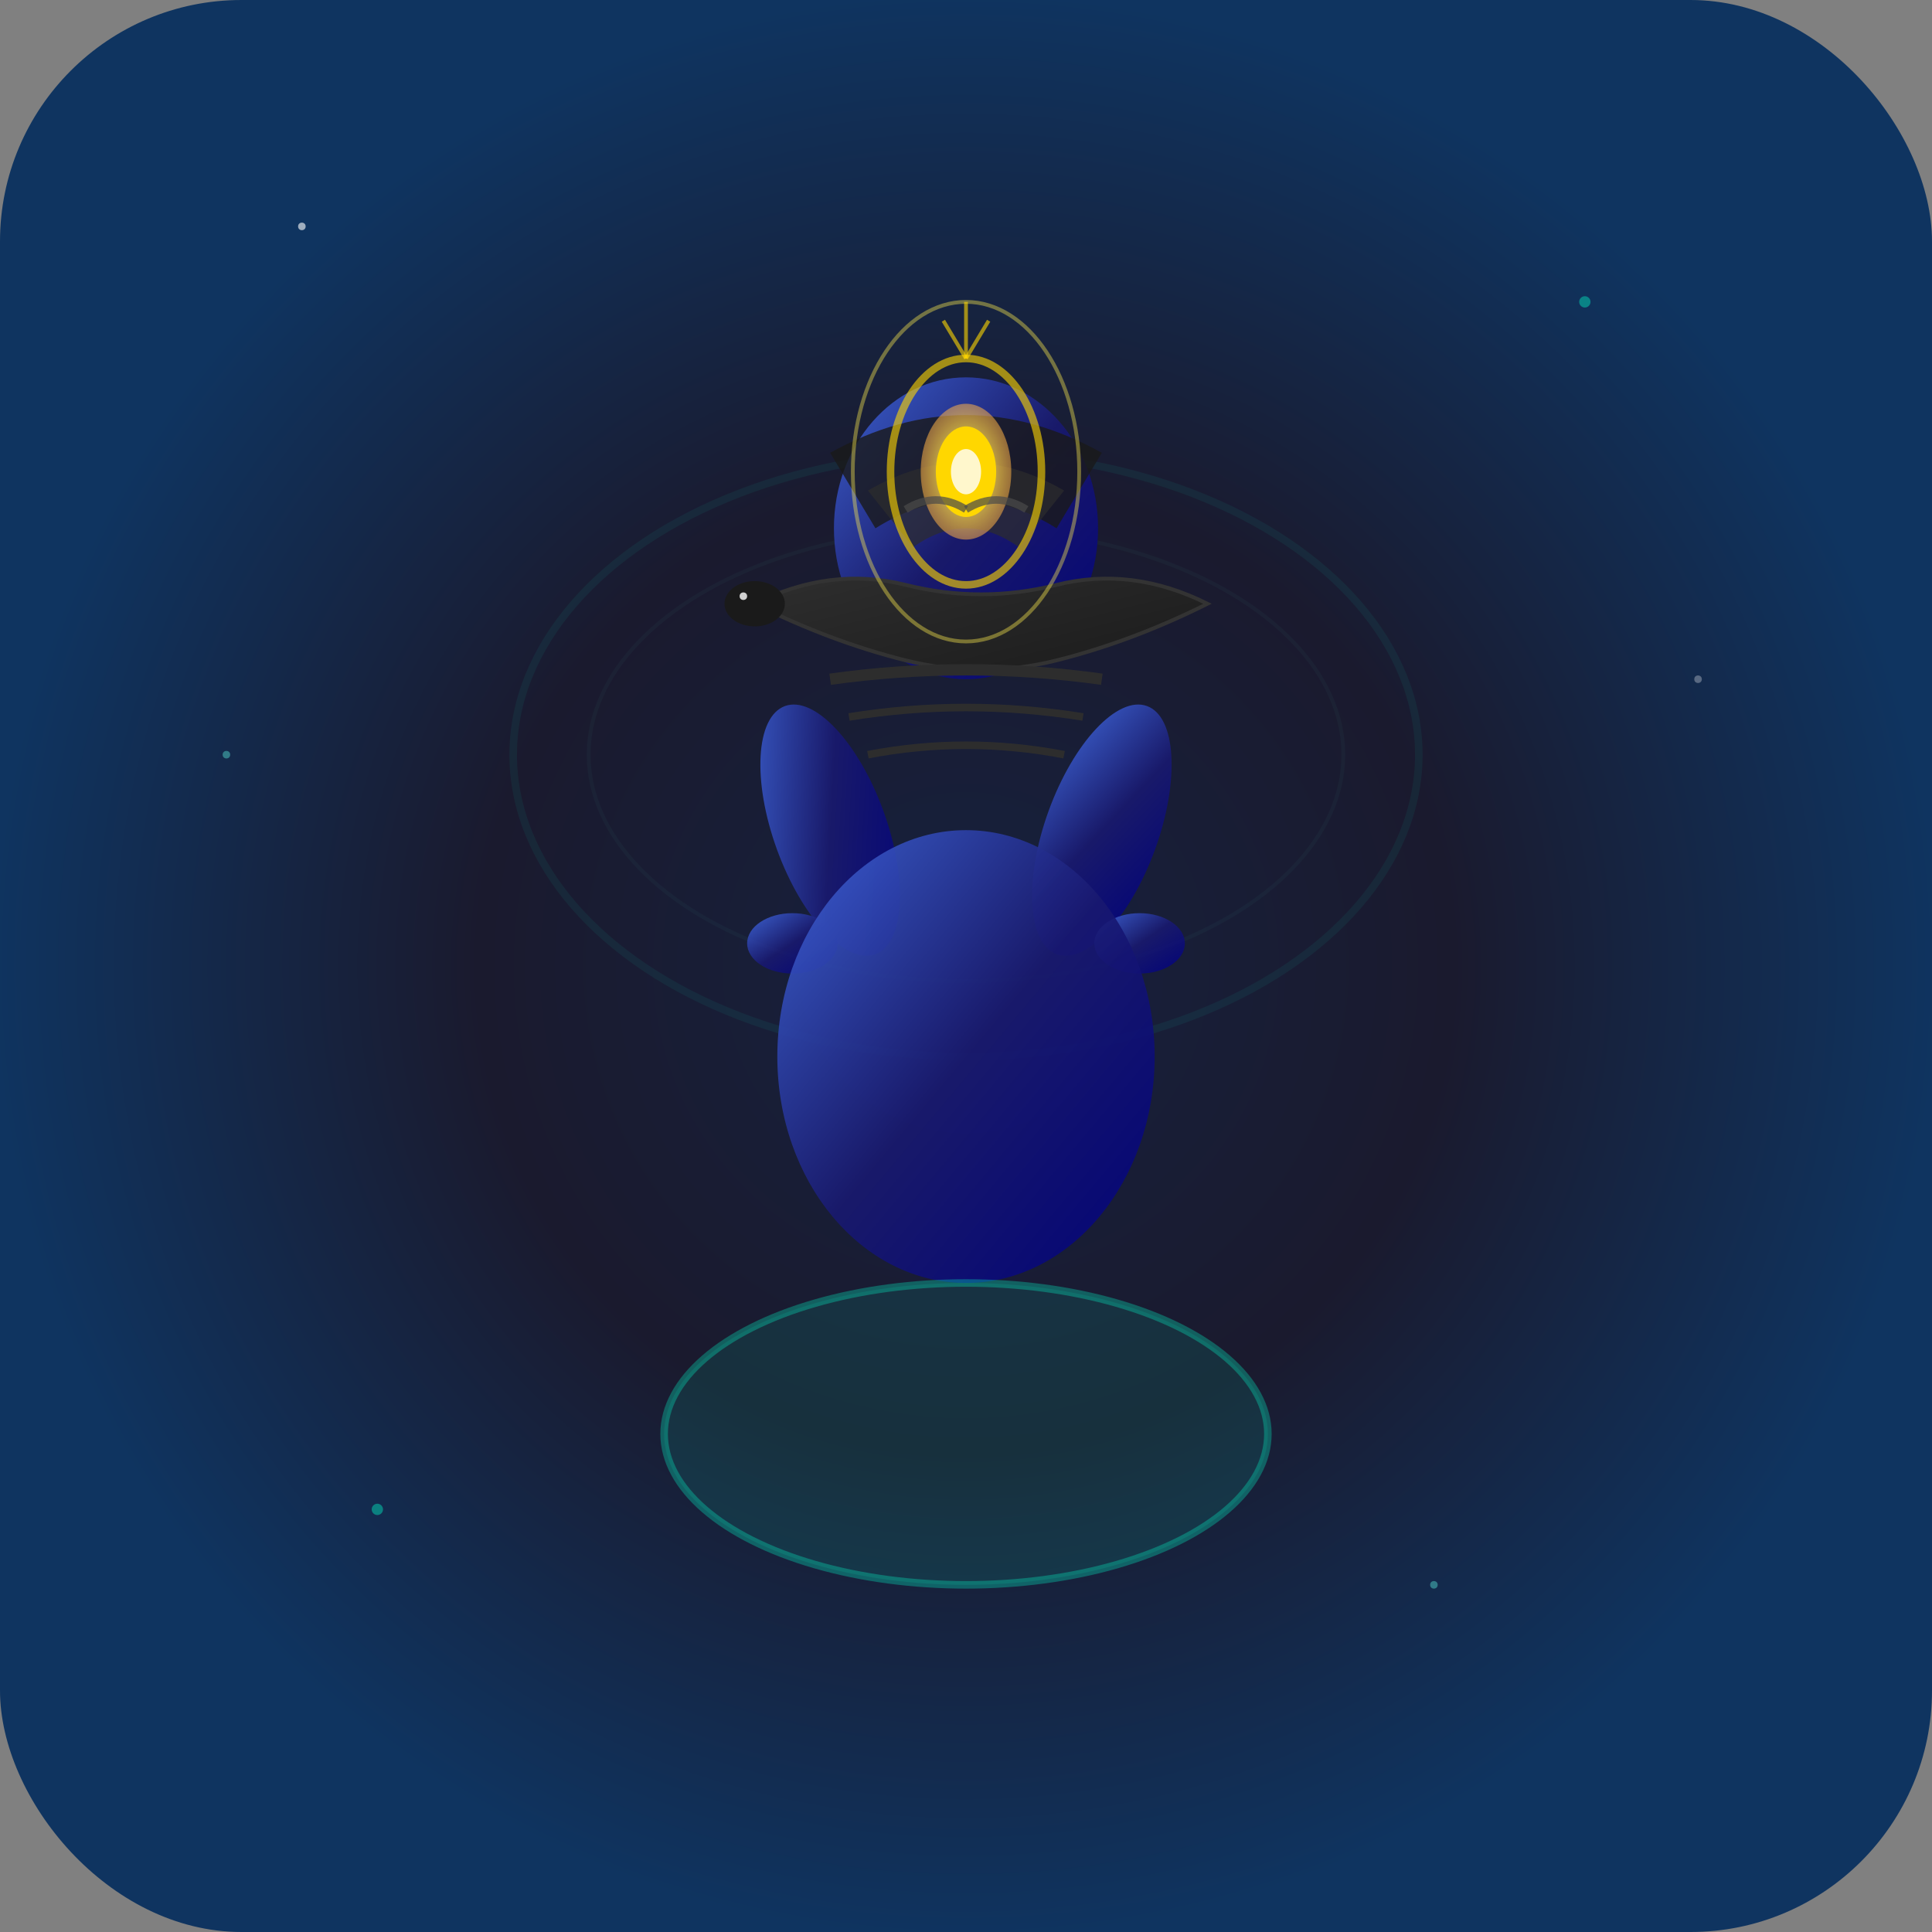 <svg xmlns="http://www.w3.org/2000/svg" viewBox="0 0 512 512" width="512" height="512">
  <rect x="0" y="0" width="512" height="512" fill="#808080" stroke="none"/>
  <defs>
    <!-- Gradients for mystical effect -->
    <radialGradient id="bgGradient" cx="50%" cy="50%" r="50%">
      <stop offset="0%" style="stop-color:#16213e;stop-opacity:1" />
      <stop offset="50%" style="stop-color:#1a1a2e;stop-opacity:1" />
      <stop offset="100%" style="stop-color:#0f3460;stop-opacity:1" />
    </radialGradient>
    
    <radialGradient id="thirdEyeGlow" cx="50%" cy="50%" r="70%">
      <stop offset="0%" style="stop-color:#ffd700;stop-opacity:1" />
      <stop offset="30%" style="stop-color:#ffed4e;stop-opacity:0.9" />
      <stop offset="70%" style="stop-color:#ffb347;stop-opacity:0.6" />
      <stop offset="100%" style="stop-color:#ff8c00;stop-opacity:0.2" />
    </radialGradient>
    
    <linearGradient id="bodyGradient" x1="0%" y1="0%" x2="100%" y2="100%">
      <stop offset="0%" style="stop-color:#4169e1;stop-opacity:1" />
      <stop offset="50%" style="stop-color:#191970;stop-opacity:1" />
      <stop offset="100%" style="stop-color:#000080;stop-opacity:1" />
    </linearGradient>
    
    <linearGradient id="snakeGradient" x1="0%" y1="0%" x2="100%" y2="100%">
      <stop offset="0%" style="stop-color:#2f2f2f;stop-opacity:1" />
      <stop offset="100%" style="stop-color:#1a1a1a;stop-opacity:1" />
    </linearGradient>
  </defs>
  
  <!-- Background with subtle starfield effect -->
  <rect width="512" height="512" fill="url(#bgGradient)" rx="64"/>
  
  <!-- Subtle stars -->
  <circle cx="80" cy="60" r="1" fill="#ffffff" opacity="0.6"/>
  <circle cx="420" cy="80" r="1.5" fill="#00ffcc" opacity="0.4"/>
  <circle cx="60" cy="200" r="1" fill="#4ecdc4" opacity="0.5"/>
  <circle cx="450" cy="180" r="1" fill="#ffffff" opacity="0.3"/>
  <circle cx="100" cy="400" r="1.5" fill="#00ffcc" opacity="0.4"/>
  <circle cx="380" cy="420" r="1" fill="#4ecdc4" opacity="0.5"/>
  
  <!-- Aura/halo effect behind the figure -->
  <ellipse cx="256" cy="200" rx="120" ry="80" fill="none" stroke="rgba(0,255,204,0.1)" stroke-width="2" opacity="0.6"/>
  <ellipse cx="256" cy="200" rx="100" ry="60" fill="none" stroke="rgba(78,205,196,0.1)" stroke-width="1" opacity="0.4"/>
  
  <!-- Main figure body (simplified meditative pose) -->
  <!-- Head -->
  <ellipse cx="256" cy="140" rx="35" ry="40" fill="url(#bodyGradient)" opacity="0.9"/>
  
  <!-- Hair/headpiece -->
  <path d="M 220 120 Q 256 100 292 120 L 280 140 Q 256 125 232 140 Z" fill="#1a1a1a" opacity="0.8"/>
  <path d="M 230 130 Q 256 115 282 130 L 270 145 Q 256 135 242 145 Z" fill="#2d2d2d" opacity="0.7"/>
  
  <!-- Snake around neck -->
  <path d="M 200 160 Q 220 150 240 155 Q 260 160 280 155 Q 300 150 320 160 Q 300 170 280 175 Q 260 180 240 175 Q 220 170 200 160" 
        fill="url(#snakeGradient)" stroke="#333" stroke-width="1"/>
  
  <!-- Snake head -->
  <ellipse cx="200" cy="160" rx="8" ry="6" fill="#1a1a1a"/>
  <circle cx="197" cy="158" r="1" fill="#ffffff" opacity="0.8"/>
  
  <!-- Necklaces/mala -->
  <path d="M 220 180 Q 256 175 292 180" stroke="#2d2d2d" stroke-width="3" fill="none"/>
  <path d="M 225 190 Q 256 185 287 190" stroke="#2d2d2d" stroke-width="2" fill="none"/>
  <path d="M 230 200 Q 256 195 282 200" stroke="#2d2d2d" stroke-width="2" fill="none"/>
  
  <!-- Arms and hands in meditation pose -->
  <!-- Left arm -->
  <ellipse cx="220" cy="220" rx="15" ry="35" fill="url(#bodyGradient)" opacity="0.9" transform="rotate(-20 220 220)"/>
  <!-- Right arm -->
  <ellipse cx="292" cy="220" rx="15" ry="35" fill="url(#bodyGradient)" opacity="0.9" transform="rotate(20 292 220)"/>
  
  <!-- Hands in meditation mudra -->
  <ellipse cx="210" cy="250" rx="12" ry="8" fill="url(#bodyGradient)" opacity="0.9"/>
  <ellipse cx="302" cy="250" rx="12" ry="8" fill="url(#bodyGradient)" opacity="0.9"/>
  
  <!-- Torso -->
  <ellipse cx="256" cy="280" rx="50" ry="60" fill="url(#bodyGradient)" opacity="0.9"/>
  
  <!-- Third Eye - The focal point -->
  <ellipse cx="256" cy="125" rx="12" ry="18" fill="url(#thirdEyeGlow)" opacity="0.9"/>
  <ellipse cx="256" cy="125" rx="8" ry="12" fill="#ffd700" opacity="1"/>
  <ellipse cx="256" cy="125" rx="4" ry="6" fill="#ffffff" opacity="0.8"/>
  
  <!-- Third Eye glow effect -->
  <ellipse cx="256" cy="125" rx="20" ry="30" fill="none" stroke="#ffd700" stroke-width="2" opacity="0.6"/>
  <ellipse cx="256" cy="125" rx="30" ry="45" fill="none" stroke="#ffed4e" stroke-width="1" opacity="0.4"/>
  
  <!-- Eyes (closed in meditation) -->
  <path d="M 240 135 Q 248 130 256 135" stroke="#4a4a4a" stroke-width="2" fill="none" opacity="0.7"/>
  <path d="M 256 135 Q 264 130 272 135" stroke="#4a4a4a" stroke-width="2" fill="none" opacity="0.7"/>
  
  <!-- Lotus position base -->
  <ellipse cx="256" cy="380" rx="80" ry="40" fill="rgba(0,255,204,0.1)" stroke="rgba(0,255,204,0.3)" stroke-width="2"/>
  
  <!-- Additional mystical elements -->
  <!-- Energy lines emanating from third eye -->
  <line x1="256" y1="95" x2="250" y2="85" stroke="#ffd700" stroke-width="1" opacity="0.6"/>
  <line x1="256" y1="95" x2="262" y2="85" stroke="#ffd700" stroke-width="1" opacity="0.6"/>
  <line x1="256" y1="95" x2="256" y2="80" stroke="#ffd700" stroke-width="1" opacity="0.6"/>
</svg>